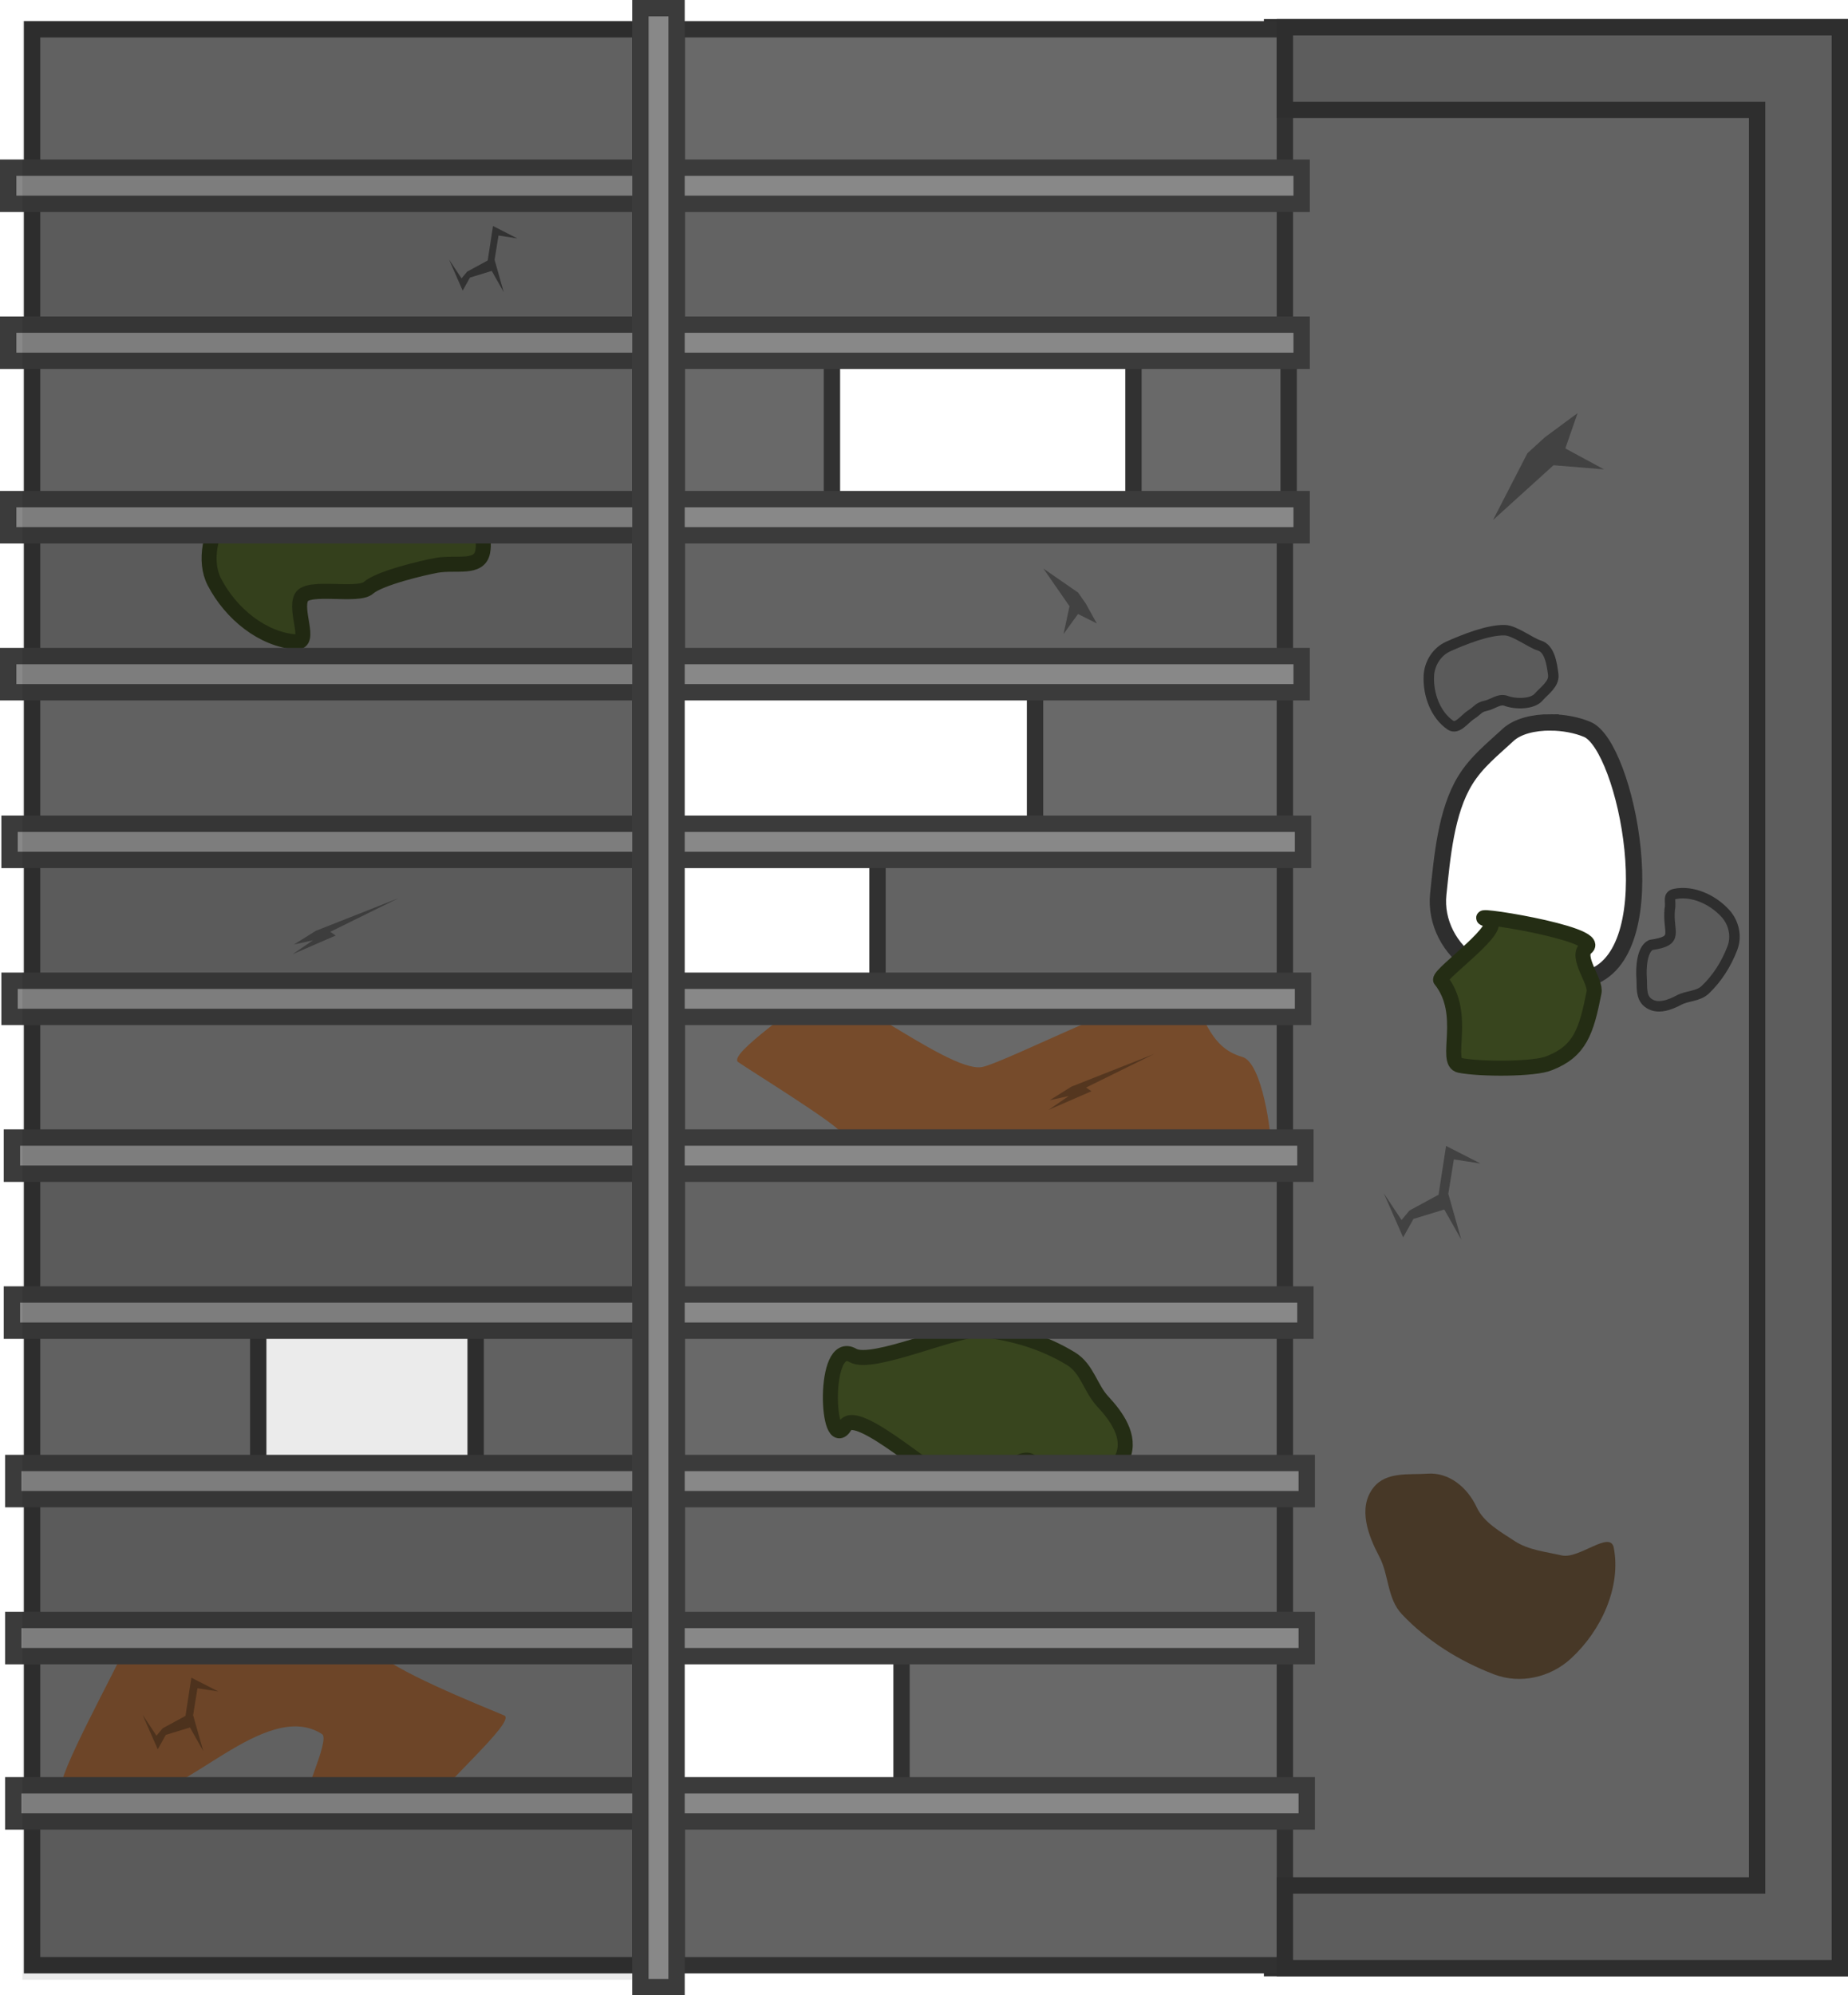 <?xml version="1.0" encoding="UTF-8" standalone="no"?>
<!-- Created with Inkscape (http://www.inkscape.org/) -->

<svg
   width="854.219"
   height="922.038"
   viewBox="0 0 452.024 487.912"
   version="1.1"
   id="svg1"
   inkscape:version="1.4 (86a8ad7, 2024-10-11)"
   sodipodi:docname="abandoned_warehouse_1_ceiling.svg"
   xmlns:inkscape="http://www.inkscape.org/namespaces/inkscape"
   xmlns:sodipodi="http://sodipodi.sourceforge.net/DTD/sodipodi-0.dtd"
   xmlns="http://www.w3.org/2000/svg"
   xmlns:svg="http://www.w3.org/2000/svg">
  <sodipodi:namedview
     id="namedview1"
     pagecolor="#ffffff"
     bordercolor="#000000"
     borderopacity="0.25"
     inkscape:showpageshadow="2"
     inkscape:pageopacity="0.0"
     inkscape:pagecheckerboard="0"
     inkscape:deskcolor="#d1d1d1"
     inkscape:document-units="mm"
     inkscape:zoom="0.24346724"
     inkscape:cx="82.146575"
     inkscape:cy="1156.213"
     inkscape:window-width="1920"
     inkscape:window-height="991"
     inkscape:window-x="-9"
     inkscape:window-y="-9"
     inkscape:window-maximized="1"
     inkscape:current-layer="layer1" />
  <defs
     id="defs1" />
  <g
     inkscape:label="Στρώση 1"
     inkscape:groupmode="layer"
     id="layer1"
     transform="translate(121.179,95.515)">
    <g
       id="g64"
       transform="translate(-2001.166,-3791.974)">
      <g
         id="g62">
        <path
           id="rect419"
           style="fill:#636363;fill-opacity:1;stroke:#2e2e2e;stroke-width:4;stroke-dasharray:none;stroke-opacity:1"
           d="m 2191.139,3703.12 v 474.596 h 138.872 v -474.596 z m 68.116,169.989 c 3.188,0.02 6.436,0.629 8.999,1.718 9.509,4.04 19.634,53.706 1.007,60.599 -8.659,4.202 -20.264,2.374 -28.915,-3.144 -5.698,-3.634 -9.28,-10.302 -8.555,-17.179 0.946,-8.967 1.881,-20.206 6.61,-27.873 2.798,-4.536 6.675,-7.541 10.437,-11.041 2.32,-2.157 6.319,-3.107 10.417,-3.081 z" />
        <rect
           style="fill:#696969;fill-opacity:1;stroke:#313131;stroke-width:4;stroke-dasharray:none;stroke-opacity:1"
           id="rect101-18-3-1-6-6-8"
           width="148.755"
           height="39.449"
           x="2045.517"
           y="3703.62" />
        <rect
           style="fill:#636363;fill-opacity:1;stroke:#313131;stroke-width:4;stroke-dasharray:none;stroke-opacity:1"
           id="rect101-18-3-1-6-6-8-2"
           width="148.755"
           height="39.449"
           x="2045.517"
           y="3743.069" />
        <rect
           style="fill:#696969;fill-opacity:1;stroke:#313131;stroke-width:4;stroke-dasharray:none;stroke-opacity:1"
           id="rect101-18-3-1-6-6-8-0"
           width="37.961"
           height="39.449"
           x="2045.517"
           y="3782.518" />
        <rect
           style="fill:#696969;fill-opacity:1;stroke:#313131;stroke-width:4;stroke-dasharray:none;stroke-opacity:1"
           id="rect101-18-3-1-6-6-8-0-1"
           width="37.961"
           height="39.449"
           x="2157.23"
           y="3784.004" />
        <rect
           style="fill:#636363;fill-opacity:1;stroke:#313131;stroke-width:4;stroke-dasharray:none;stroke-opacity:1"
           id="rect101-18-3-1-6-6-8-2-7"
           width="148.755"
           height="39.449"
           x="2045.517"
           y="3821.967" />
        <rect
           style="fill:#696969;fill-opacity:1;stroke:#313131;stroke-width:4;stroke-dasharray:none;stroke-opacity:1"
           id="rect101-18-3-1-6-6-8-1"
           width="61.112"
           height="39.449"
           x="2133.16"
           y="3861.416" />
        <rect
           style="fill:#636363;fill-opacity:1;stroke:#313131;stroke-width:4;stroke-dasharray:none;stroke-opacity:1"
           id="rect101-18-3-1-6-6-8-2-2"
           width="99.644"
           height="39.449"
           x="2094.628"
           y="3900.865" />
        <rect
           style="fill:#696969;fill-opacity:1;stroke:#313131;stroke-width:4;stroke-dasharray:none;stroke-opacity:1"
           id="rect101-18-3-1-6-6-8-26"
           width="148.755"
           height="39.449"
           x="2045.517"
           y="3940.314" />
        <path
           style="fill:#764b2b;fill-opacity:1;stroke:none;stroke-width:3.67;stroke-linecap:square;stroke-linejoin:round;stroke-dasharray:none;stroke-opacity:1;paint-order:fill markers stroke;stop-color:#000000"
           d="m 2078.182,3939.087 c 2.684,-5.92 33.374,19.738 41.928,18.301 5.633,-0.946 46.137,-21.944 49.856,-18.441 4.848,4.568 5.09,13.468 13.899,15.959 4.87,1.377 7.149,18.843 6.995,22.186 -0.17,3.665 -40.589,-2.475 -45.628,-0.927 -4.019,1.235 -7.811,-1.121 -11.273,-2.402 -3.924,-1.452 -18.181,4.588 -17.771,0.992 0.305,-2.68 -29.051,0.879 -30.631,-1.519 -1.544,-2.342 -22.505,-15.303 -25.015,-17.079 -2.727,-1.929 16.395,-14.322 17.642,-17.072 z"
           id="path26883-3-8-1-4-2" />
        <rect
           style="fill:#636363;fill-opacity:1;stroke:#313131;stroke-width:4;stroke-dasharray:none;stroke-opacity:1"
           id="rect101-18-3-1-6-6-8-2-5"
           width="148.755"
           height="39.449"
           x="2045.517"
           y="3979.763" />
        <rect
           style="fill:#696969;fill-opacity:1;stroke:#313131;stroke-width:4;stroke-dasharray:none;stroke-opacity:1"
           id="rect101-18-3-1-6-6-8-0-3"
           width="148.755"
           height="39.449"
           x="2045.517"
           y="4019.212" />
        <rect
           style="fill:#636363;fill-opacity:1;stroke:#313131;stroke-width:4;stroke-dasharray:none;stroke-opacity:1"
           id="rect101-18-3-1-6-6-8-2-7-9"
           width="148.755"
           height="39.449"
           x="2045.517"
           y="4058.66" />
        <rect
           style="fill:#696969;fill-opacity:1;stroke:#313131;stroke-width:4;stroke-dasharray:none;stroke-opacity:1"
           id="rect101-18-3-1-6-6-8-1-2"
           width="93.771"
           height="39.449"
           x="2100.501"
           y="4098.109" />
        <rect
           style="fill:#636363;fill-opacity:1;stroke:#313131;stroke-width:4;stroke-dasharray:none;stroke-opacity:1"
           id="rect101-18-3-1-6-6-8-2-2-4"
           width="148.755"
           height="39.449"
           x="2045.518"
           y="4137.558" />
        <rect
           style="fill:#696969;fill-opacity:1;stroke:#313131;stroke-width:4;stroke-dasharray:none;stroke-opacity:1"
           id="rect101-18-3-1-6-6-8-19"
           width="148.755"
           height="39.449"
           x="1887.829"
           y="3703.62" />
        <rect
           style="fill:#636363;fill-opacity:1;stroke:#313131;stroke-width:4;stroke-dasharray:none;stroke-opacity:1"
           id="rect101-18-3-1-6-6-8-2-76"
           width="148.755"
           height="39.449"
           x="1887.829"
           y="3743.069" />
        <rect
           style="fill:#696969;fill-opacity:1;stroke:#313131;stroke-width:4;stroke-dasharray:none;stroke-opacity:1"
           id="rect101-18-3-1-6-6-8-0-2"
           width="148.755"
           height="39.449"
           x="1887.829"
           y="3782.518" />
        <rect
           style="fill:#636363;fill-opacity:1;stroke:#313131;stroke-width:4;stroke-dasharray:none;stroke-opacity:1"
           id="rect101-18-3-1-6-6-8-2-7-95"
           width="148.755"
           height="39.449"
           x="1887.829"
           y="3821.967" />
        <rect
           style="fill:#696969;fill-opacity:1;stroke:#313131;stroke-width:4;stroke-dasharray:none;stroke-opacity:1"
           id="rect101-18-3-1-6-6-8-1-20"
           width="148.755"
           height="39.449"
           x="1887.829"
           y="3861.416" />
        <rect
           style="fill:#636363;fill-opacity:1;stroke:#313131;stroke-width:4;stroke-dasharray:none;stroke-opacity:1"
           id="rect101-18-3-1-6-6-8-2-2-0"
           width="148.755"
           height="39.449"
           x="1887.829"
           y="3900.865" />
        <rect
           style="fill:#696969;fill-opacity:1;stroke:#313131;stroke-width:4;stroke-dasharray:none;stroke-opacity:1"
           id="rect101-18-3-1-6-6-8-26-3"
           width="148.755"
           height="39.449"
           x="1887.829"
           y="3940.314" />
        <rect
           style="fill:#636363;fill-opacity:1;stroke:#313131;stroke-width:4;stroke-dasharray:none;stroke-opacity:1"
           id="rect101-18-3-1-6-6-8-2-5-9"
           width="148.755"
           height="39.449"
           x="1887.829"
           y="3979.763" />
        <rect
           style="fill:#696969;fill-opacity:1;stroke:#313131;stroke-width:4;stroke-dasharray:none;stroke-opacity:1"
           id="rect101-18-3-1-6-6-8-0-3-1"
           width="55.324"
           height="39.449"
           x="1887.829"
           y="4019.212" />
        <rect
           style="fill:#696969;fill-opacity:1;stroke:#313131;stroke-width:4;stroke-dasharray:none;stroke-opacity:1"
           id="rect101-18-3-1-6-6-8-0-3-1-2"
           width="42.095"
           height="39.449"
           x="1996.33"
           y="4020.144" />
        <rect
           style="fill:#636363;fill-opacity:1;stroke:#313131;stroke-width:4;stroke-dasharray:none;stroke-opacity:1"
           id="rect101-18-3-1-6-6-8-2-7-9-8"
           width="148.755"
           height="39.449"
           x="1887.829"
           y="4058.661" />
        <rect
           style="fill:#696969;fill-opacity:1;stroke:#313131;stroke-width:4;stroke-dasharray:none;stroke-opacity:1"
           id="rect101-18-3-1-6-6-8-1-2-1"
           width="148.755"
           height="39.449"
           x="1887.829"
           y="4098.109" />
        <rect
           style="fill:#636363;fill-opacity:1;stroke:#313131;stroke-width:4;stroke-dasharray:none;stroke-opacity:1"
           id="rect101-18-3-1-6-6-8-2-2-4-9"
           width="148.755"
           height="39.449"
           x="1887.829"
           y="4137.558" />
        <rect
           style="fill:#888888;fill-opacity:1;stroke:#3b3b3b;stroke-width:4;stroke-dasharray:none;stroke-opacity:1"
           id="rect52-4-9-1-5-5"
           width="8.848"
           height="316.386"
           x="-3746.303"
           y="1881.987"
           transform="rotate(-90)" />
        <rect
           style="fill:#888888;fill-opacity:1;stroke:#3b3b3b;stroke-width:4;stroke-dasharray:none;stroke-opacity:1"
           id="rect52-4-9-1-5-5-2"
           width="8.848"
           height="316.386"
           x="-3784.688"
           y="1881.987"
           transform="rotate(-90)" />
        <path
           style="fill:#38451e;fill-opacity:1;stroke:#242d14;stroke-width:3.67;stroke-linecap:square;stroke-linejoin:round;stroke-dasharray:none;stroke-opacity:1;paint-order:fill markers stroke;stop-color:#000000"
           d="m 1952.429,3853.434 c -8.185,-0.585 -15.971,-6.89 -20.003,-14.665 -2.655,-5.12 -0.952,-12.478 2.518,-17.257 4.524,-6.232 16.405,7.349 23.168,3.693 4,-2.163 8.567,-0.47 12.837,-1.454 4.681,-1.078 20.234,-6.582 23.497,-2.239 2.603,3.463 4.324,6.133 3.599,9.911 -0.822,4.282 -6.559,2.443 -11.214,3.267 -3.47,0.614 -14.096,3.163 -16.721,5.501 -2.564,2.285 -14.803,-0.696 -16.4,2.331 -1.734,3.288 2.521,11.184 -1.281,10.912 z"
           id="path26883-3-8-7-9" />
        <rect
           style="fill:#888888;fill-opacity:1;stroke:#3b3b3b;stroke-width:4;stroke-dasharray:none;stroke-opacity:1"
           id="rect52-4-9-1-5-5-9"
           width="8.848"
           height="316.386"
           x="-3827.349"
           y="1881.987"
           transform="rotate(-90)" />
        <rect
           style="fill:#888888;fill-opacity:1;stroke:#3b3b3b;stroke-width:4;stroke-dasharray:none;stroke-opacity:1"
           id="rect52-4-9-1-5-5-2-8"
           width="8.848"
           height="316.386"
           x="-3865.733"
           y="1881.987"
           transform="rotate(-90)" />
        <rect
           style="fill:#888888;fill-opacity:1;stroke:#3b3b3b;stroke-width:4;stroke-dasharray:none;stroke-opacity:1"
           id="rect52-4-9-1-5-5-1"
           width="8.848"
           height="316.386"
           x="-3906.732"
           y="1882.323"
           transform="rotate(-90)" />
        <rect
           style="fill:#888888;fill-opacity:1;stroke:#3b3b3b;stroke-width:4;stroke-dasharray:none;stroke-opacity:1"
           id="rect52-4-9-1-5-5-2-2"
           width="8.848"
           height="316.386"
           x="-3945.117"
           y="1882.323"
           transform="rotate(-90)" />
        <rect
           style="fill:#888888;fill-opacity:1;stroke:#3b3b3b;stroke-width:4;stroke-dasharray:none;stroke-opacity:1"
           id="rect52-4-9-1-5-5-3"
           width="8.848"
           height="316.386"
           x="-3983.465"
           y="1882.906"
           transform="rotate(-90)" />
        <path
           style="fill:#38451e;fill-opacity:1;stroke:#242d14;stroke-width:3.67;stroke-linecap:square;stroke-linejoin:round;stroke-dasharray:none;stroke-opacity:1;paint-order:fill markers stroke;stop-color:#000000"
           d="m 2086.718,4045.104 c -4.577,7.462 -5.685,-21.641 1.871,-17.214 4.761,2.788 25.754,-6.884 31.628,-6.269 7.659,0.802 15.26,3.092 21.807,7.12 3.873,2.383 4.69,7.184 7.678,10.39 3.274,3.514 7.031,8.564 4.902,13.561 -1.698,3.986 -6.562,4.485 -10.196,5.746 -4.119,1.43 -8.677,-0.505 -11.718,-4.125 -2.267,-2.698 -5.304,2.155 -8.642,1.051 -3.261,-1.078 -7.077,3.658 -10.497,3.789 -3.715,0.142 -23.833,-18.942 -26.834,-14.05 z"
           id="path26883-3-8-6" />
        <path
           style="fill:#38451e;fill-opacity:1;stroke:#242d14;stroke-width:3.67;stroke-linecap:square;stroke-linejoin:round;stroke-dasharray:none;stroke-opacity:1;paint-order:fill markers stroke;stop-color:#000000"
           d="m 2243.915,3921.324 c -7.462,-2.137 28.51,3.338 24.084,6.866 -2.788,2.223 2.499,8.224 1.884,10.966 -1.871,9.504 -3.436,14.363 -10.933,17.274 -3.514,1.529 -16.895,1.529 -21.893,0.535 -3.986,-0.793 2.057,-12.522 -4.707,-20.921 -0.142,-1.734 16.457,-13.32 11.565,-14.721 z"
           id="path26883-3-8-6-5" />
        <rect
           style="fill:#888888;fill-opacity:1;stroke:#3b3b3b;stroke-width:4;stroke-dasharray:none;stroke-opacity:1"
           id="rect52-4-9-1-5-5-2-9"
           width="8.848"
           height="316.386"
           x="-4021.849"
           y="1882.906"
           transform="rotate(-90)" />
        <rect
           style="fill:#888888;fill-opacity:1;stroke:#3b3b3b;stroke-width:4;stroke-dasharray:none;stroke-opacity:1"
           id="rect52-4-9-1-5-5-6"
           width="8.848"
           height="316.386"
           x="-4063.038"
           y="1883.232"
           transform="rotate(-90)" />
        <path
           style="fill:#764b2b;fill-opacity:1;stroke:none;stroke-width:3.67;stroke-linecap:square;stroke-linejoin:round;stroke-dasharray:none;stroke-opacity:1;paint-order:fill markers stroke;stop-color:#000000"
           d="m 1910.189,4100.106 c 1.801,-5.92 27.362,-0.14 33.101,-1.577 3.78,-0.946 25.986,-2.066 28.481,1.437 3.253,4.568 25.632,13.468 31.542,15.959 3.268,1.377 -17.42,18.843 -17.524,22.186 -0.114,3.665 -27.233,-2.475 -30.614,-0.927 -2.697,1.235 5.868,-15.445 3.545,-16.726 -13.846,-8.851 -34.731,17.005 -45.045,14.382 -1.036,-2.342 -16.927,0.775 -18.611,-1.001 -1.83,-1.929 14.289,-30.984 15.125,-33.734 z"
           id="path26883-3-8-1-4-2-9" />
        <rect
           style="fill:#888888;fill-opacity:1;stroke:#3b3b3b;stroke-width:4;stroke-dasharray:none;stroke-opacity:1"
           id="rect52-4-9-1-5-5-2-93"
           width="8.848"
           height="316.386"
           x="-4101.423"
           y="1883.232"
           transform="rotate(-90)" />
        <rect
           style="fill:#888888;fill-opacity:1;stroke:#3b3b3b;stroke-width:4;stroke-dasharray:none;stroke-opacity:1"
           id="rect52-4-9-1-5-5-8"
           width="8.848"
           height="316.386"
           x="-4141.856"
           y="1883.232"
           transform="rotate(-90)" />
        <rect
           style="fill:#888888;fill-opacity:1;stroke:#3b3b3b;stroke-width:4;stroke-dasharray:none;stroke-opacity:1"
           id="rect52-8"
           width="8.848"
           height="483.912"
           x="2036.626"
           y="3698.46" />
        <path
           id="rect420"
           style="fill:#5d5d5d;fill-opacity:1;stroke:#2e2e2e;stroke-width:4;stroke-dasharray:none;stroke-opacity:1"
           d="m 2194.272,3703.12 v 20.225 h 115.514 v 434.147 h -115.514 v 20.225 h 115.514 v 5e-4 h 20.225 v -454.372 -20.224 -5e-4 z" />
        <path
           style="fill:#473827;fill-opacity:1;stroke:none;stroke-width:2.559;stroke-linecap:square;stroke-linejoin:round;stroke-dasharray:none;stroke-opacity:1;paint-order:fill markers stroke;stop-color:#000000"
           d="m 2274.722,4074.934 c 1.818,9.452 -2.952,20.188 -10.521,27.116 -4.985,4.563 -12.353,6.298 -18.808,3.817 -8.417,-3.235 -16.317,-8.136 -22.499,-14.688 -3.657,-3.876 -3.127,-9.564 -5.533,-14.104 -2.637,-4.976 -5.356,-11.838 -1.434,-16.854 3.127,-4.001 8.778,-3.089 13.269,-3.415 5.091,-0.369 9.658,3.207 11.999,8.231 1.746,3.745 5.831,5.978 9.271,8.242 3.361,2.211 7.624,2.626 11.53,3.516 4.244,0.967 11.882,-6.252 12.726,-1.862 z"
           id="path26883-9" />
        <path
           style="fill:#5b5b5b;fill-opacity:1;stroke:#2e2e2e;stroke-width:2.559;stroke-linecap:square;stroke-linejoin:round;stroke-dasharray:none;stroke-opacity:1;paint-order:fill markers stroke;stop-color:#000000"
           d="m 2234.793,3873.797 c -3.606,-2.442 -5.514,-7.403 -5.31,-12.042 0.135,-3.055 1.937,-5.967 4.796,-7.239 3.728,-1.658 9.724,-4.079 13.798,-3.961 2.41,0.07 6.253,3.083 8.475,3.765 2.436,0.748 3.016,4.266 3.366,7.126 0.279,2.28 -2.259,3.943 -3.591,5.484 -1.511,1.747 -5.577,1.772 -7.934,0.913 -1.757,-0.64 -3.194,0.83 -5.018,1.206 -1.783,0.368 -1.964,1.161 -3.498,2.126 -1.667,1.048 -3.409,3.756 -5.084,2.621 z"
           id="path26883-9-8" />
        <path
           style="fill:#5b5b5b;fill-opacity:1;stroke:#2e2e2e;stroke-width:2.559;stroke-linecap:square;stroke-linejoin:round;stroke-dasharray:none;stroke-opacity:1;paint-order:fill markers stroke;stop-color:#000000"
           d="m 2289.731,3915.036 c 4.277,-0.823 9.134,1.335 12.269,4.76 2.065,2.256 2.85,5.589 1.727,8.51 -1.463,3.808 -3.681,7.383 -6.646,10.18 -1.754,1.655 -4.327,1.415 -6.381,2.503 -2.251,1.194 -5.356,2.423 -7.626,0.649 -1.81,-1.415 -1.398,-3.971 -1.545,-6.003 -0.167,-2.303 0,-7.057 2.277,-8.117 7.132,-1.018 4.063,-2.925 4.596,-8.688 0.438,-1.92 -0.659,-3.412 1.328,-3.795 z"
           id="path26883-9-8-9" />
        <path
           style="display:inline;fill:#424242;fill-opacity:1;stroke:none;stroke-width:1.519;stroke-linecap:round;stroke-linejoin:round;stroke-miterlimit:29;stroke-dasharray:none;stroke-opacity:1"
           d="m 2224.732,3992.466 7.127,-3.868 1.836,-11.933 8.418,4.3 -6.509,-1.001 -1.36,8.413 3.176,11.202 -4.158,-7.368 -7.539,2.302 -2.523,4.511 -4.742,-10.789 4.349,6.548 z"
           id="path210-9-2-3-0" />
        <path
           style="display:inline;fill:#54361f;fill-opacity:1;stroke:none;stroke-width:1.519;stroke-linecap:round;stroke-linejoin:round;stroke-miterlimit:29;stroke-dasharray:none;stroke-opacity:1"
           d="m 1919.773,4119.068 5.581,-3.029 1.438,-9.345 6.592,3.367 -5.097,-0.784 -1.065,6.589 2.487,8.772 -3.256,-5.77 -5.904,1.803 -1.976,3.533 -3.713,-8.449 3.406,5.128 z"
           id="path210-9-2-3-0-6" />
        <path
           style="display:inline;fill:#424242;fill-opacity:1;stroke:none;stroke-width:2.646;stroke-linecap:round;stroke-linejoin:round;stroke-miterlimit:29;stroke-dasharray:none;stroke-opacity:1"
           d="m 2253.601,3807.276 -8.424,16.35 14.8,-13.403 12.351,1.004 -9.46,-5.115 3.003,-8.641 -7.99,5.902 z"
           id="path214-3-4-5-0-2" />
        <path
           style="display:inline;fill:#363636;fill-opacity:1;stroke:none;stroke-width:1.519;stroke-linecap:round;stroke-linejoin:round;stroke-miterlimit:29;stroke-dasharray:none;stroke-opacity:1"
           d="m 1994.243,3762.885 5.036,-2.733 1.297,-8.431 5.948,3.038 -4.599,-0.707 -0.961,5.945 2.244,7.915 -2.938,-5.206 -5.327,1.627 -1.783,3.188 -3.35,-7.623 3.073,4.627 z"
           id="path210-9-2-3-6-6" />
        <path
           style="display:inline;fill:#424242;fill-opacity:1;stroke:none;stroke-width:2.646;stroke-linecap:round;stroke-linejoin:round;stroke-miterlimit:29;stroke-dasharray:none;stroke-opacity:1"
           d="m 2143.693,3841.359 -8.488,-5.873 6.385,9.208 -1.454,6.801 3.533,-4.894 4.591,2.298 -2.705,-4.875 z"
           id="path214-3-4-5-0-9-1-9" />
        <path
           style="display:inline;fill:#54361f;fill-opacity:1;stroke:none;stroke-width:2.128;stroke-linecap:round;stroke-linejoin:round;stroke-miterlimit:29;stroke-dasharray:none;stroke-opacity:1"
           d="m 2142.081,3962.157 20.221,-7.983 -16.657,8.211 1.309,0.914 -10.518,4.561 4.977,-3.396 -4.651,1.019 z"
           id="path211-6-2-0-5-0-8" />
        <path
           style="display:inline;fill:#424242;fill-opacity:1;stroke:none;stroke-width:2.128;stroke-linecap:round;stroke-linejoin:round;stroke-miterlimit:29;stroke-dasharray:none;stroke-opacity:1"
           d="m 1957.211,3924.081 20.221,-7.983 -16.657,8.211 1.309,0.914 -10.518,4.561 4.977,-3.396 -4.651,1.019 z"
           id="path211-6-2-0-5-0-8-0" />
      </g>
      <rect
         style="fill:#000000;fill-opacity:0.081;stroke:none;stroke-width:5;stroke-dasharray:none;stroke-opacity:1"
         id="rect102-6"
         width="149.125"
         height="479"
         x="1885.458"
         y="3701.557" />
    </g>
  </g>
</svg>
